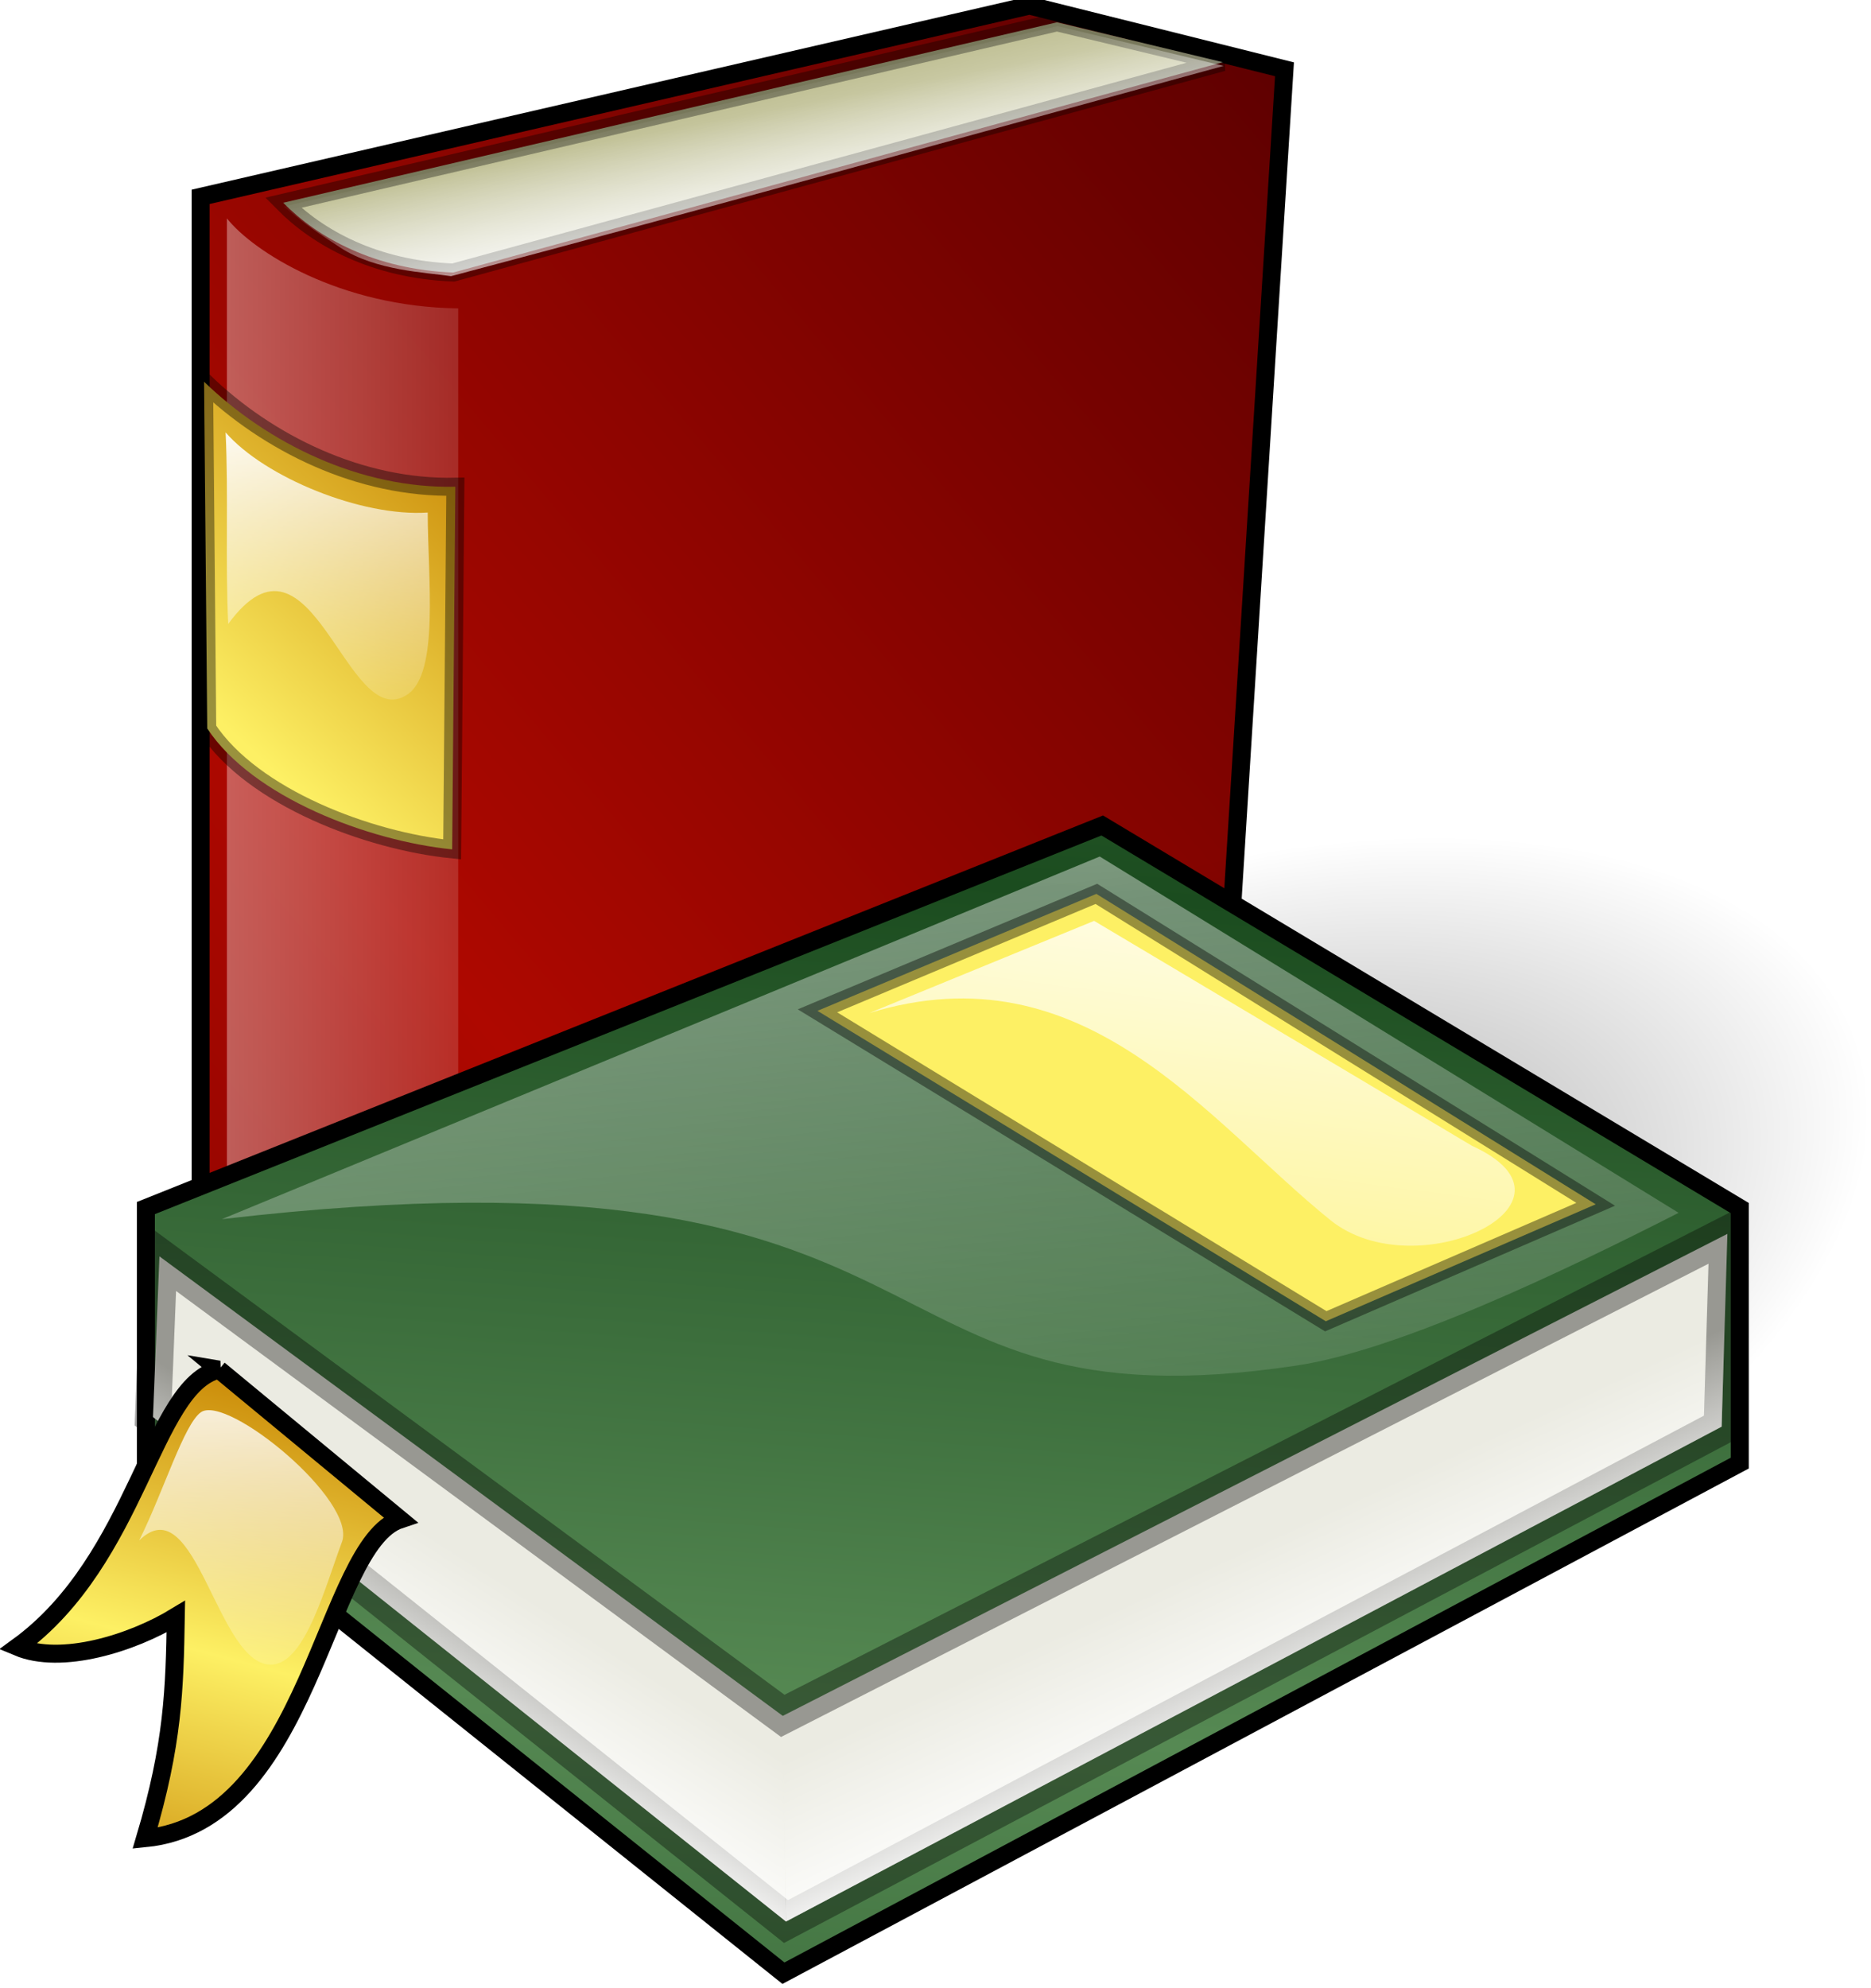 <?xml version="1.0" encoding="UTF-8" standalone="no"?>
<svg
   xmlns:dc="http://purl.org/dc/elements/1.1/"
   xmlns:cc="http://creativecommons.org/ns#"
   xmlns:rdf="http://www.w3.org/1999/02/22-rdf-syntax-ns#"
   xmlns:svg="http://www.w3.org/2000/svg"
   xmlns="http://www.w3.org/2000/svg"
   xmlns:xlink="http://www.w3.org/1999/xlink"
   xmlns:sodipodi="http://sodipodi.sourceforge.net/DTD/sodipodi-0.dtd"
   xmlns:inkscape="http://www.inkscape.org/namespaces/inkscape"
   viewBox="0 0 249.145 264.693"
   id="svg2"
   version="1.1"
   inkscape:version="0.92.3 (2405546, 2018-03-11)"
   width="249.145"
   height="264.693"
   sodipodi:docname="books.svg">
  <sodipodi:namedview
     pagecolor="#ffffff"
     bordercolor="#666666"
     borderopacity="1"
     objecttolerance="10"
     gridtolerance="10"
     guidetolerance="10"
     inkscape:pageopacity="0"
     inkscape:pageshadow="2"
     inkscape:window-width="1596"
     inkscape:window-height="837"
     id="namedview96"
     showgrid="false"
     inkscape:zoom="0.86047547"
     inkscape:cx="-128.87058"
     inkscape:cy="127.52634"
     inkscape:window-x="75"
     inkscape:window-y="34"
     inkscape:window-maximized="0"
     inkscape:current-layer="svg2" />
  <defs
     id="defs4">
    <linearGradient
       gradientTransform="matrix(0.747,0,0,1.338,0.25,132)"
       gradientUnits="userSpaceOnUse"
       id="lg2"
       x1="277.491"
       x2="286.712"
       y1="794.375"
       y2="776.557">
      <stop
         offset="0"
         stop-color="#ff0b00"
         id="stop7" />
      <stop
         offset="1"
         stop-color="#a40000"
         id="stop9" />
    </linearGradient>
    <linearGradient
       gradientUnits="userSpaceOnUse"
       id="G1"
       x1="194.286"
       x2="226.429">
      <stop
         offset="0"
         stop-color="#fff"
         id="stop12" />
      <stop
         offset="1"
         stop-color="#fff"
         stop-opacity="0"
         id="stop14" />
    </linearGradient>
    <linearGradient
       gradientTransform="matrix(1.959,0,0,0.511,0,280)"
       gradientUnits="userSpaceOnUse"
       id="G2"
       x1="121.738"
       x2="116.152"
       y1="1726.721"
       y2="1719.031">
      <stop
         offset="0"
         stop-color="#ebebe2"
         id="stop17" />
      <stop
         offset="1"
         stop-color="#bcbc8e"
         id="stop19" />
    </linearGradient>
    <linearGradient
       gradientTransform="matrix(1.176,0,0,0.85,0,280)"
       gradientUnits="userSpaceOnUse"
       id="G9"
       spreadMethod="reflect"
       x1="205.993"
       x2="211.853"
       y1="1137.605"
       y2="1082.942">
      <stop
         offset="0"
         stop-color="#568953"
         id="stop22" />
      <stop
         offset="1"
         stop-color="#1b4c1f"
         id="stop24" />
    </linearGradient>
    <linearGradient
       gradientTransform="matrix(0.747,0,0,1.338,0.25,132)"
       gradientUnits="userSpaceOnUse"
       id="lg1"
       x1="277.491"
       x2="286.712"
       xlink:href="#lg2"
       y1="794.375"
       y2="776.557">
      <stop
         offset="0"
         stop-color="#fdf064"
         id="stop27" />
      <stop
         offset="1"
         stop-color="#c68200"
         id="stop29" />
    </linearGradient>
    <linearGradient
       gradientTransform="matrix(0.881,0,0,1.135,0,280)"
       gradientUnits="userSpaceOnUse"
       id="G0"
       x1="296.137"
       x2="249.342"
       xlink:href="#G9"
       y1="768.038"
       y2="819.093">
      <stop
         offset="0"
         stop-color="#5e0000"
         id="stop32" />
      <stop
         offset="1"
         stop-color="#ae0800"
         id="stop34" />
    </linearGradient>
    <linearGradient
       gradientTransform="matrix(0.834,0,0,1.199,0,132)"
       id="G5"
       x1="250.287"
       x2="252.102"
       xlink:href="#G1"
       y1="868.116"
       y2="885.647" />
    <linearGradient
       gradientTransform="matrix(1.938,0,0,0.516,0,140)"
       id="G6"
       x1="126.136"
       x2="115.168"
       xlink:href="#G1"
       y1="1985.535"
       y2="1976.435" />
    <linearGradient
       id="G10"
       x1="199.821"
       x2="286.488"
       xlink:href="#G2" />
    <linearGradient
       gradientTransform="matrix(1.615,0,0,0.619,0,140)"
       id="G11"
       x1="143.156"
       x2="164.792"
       xlink:href="#G1"
       y1="1700.754"
       y2="1776.309" />
    <linearGradient
       id="G12"
       x2="0"
       xlink:href="#lg1"
       y1="1225.125"
       y2="1200.718" />
    <linearGradient
       gradientTransform="matrix(1.515,0,0,0.66,0,140)"
       id="G13"
       x1="140.257"
       x2="157.334"
       xlink:href="#G2"
       y1="1696.161"
       y2="1634.547" />
    <linearGradient
       gradientTransform="matrix(1.515,0,0,0.66,0,140)"
       id="G14"
       x1="175.508"
       x2="167.519"
       xlink:href="#G1"
       y1="1674.547"
       y2="1666.985" />
    <linearGradient
       gradientTransform="matrix(1.515,0,0,0.66,0,140)"
       id="G15"
       x1="140.183"
       x2="147.687"
       xlink:href="#G1"
       y1="1674.473"
       y2="1669.343" />
    <linearGradient
       gradientTransform="matrix(0.907,0,0,1.102,0,140)"
       id="G16"
       spreadMethod="reflect"
       x1="223.663"
       x2="226.883"
       xlink:href="#lg1"
       y1="1000.863"
       y2="985.929" />
    <linearGradient
       id="G17"
       x1="204.576"
       x2="204.618"
       xlink:href="#G1"
       y1="1225.941"
       y2="1246.992" />
    <linearGradient
       gradientTransform="matrix(1.362,0,0,0.734,0,140)"
       id="G18"
       x1="196.648"
       x2="182.967"
       xlink:href="#G1"
       y1="1437.268"
       y2="1493.874" />
    <linearGradient
       gradientTransform="matrix(0.747,0,0,1.338,0.25,132)"
       gradientUnits="userSpaceOnUse"
       id="lg4"
       x1="277.491"
       x2="286.712"
       xlink:href="#lg1"
       y1="794.375"
       y2="776.557" />
    <linearGradient
       gradientUnits="userSpaceOnUse"
       id="lg6"
       x1="122.264"
       x2="116.049"
       xlink:href="#G1"
       y1="36.737"
       y2="10.674"
       gradientTransform="translate(-12.541,0.033)" />
    <radialGradient
       cx="169.881"
       cy="1794.88"
       gradientTransform="scale(1.46,0.685)"
       gradientUnits="userSpaceOnUse"
       id="G7"
       r="44.525">
      <stop
         offset="0"
         stop-opacity=".4"
         id="stop50" />
      <stop
         offset="1"
         stop-opacity="0"
         id="stop52" />
    </radialGradient>
    <linearGradient
       inkscape:collect="always"
       xlink:href="#G1"
       id="linearGradient888"
       gradientUnits="userSpaceOnUse"
       x1="194.286"
       x2="226.429" />
    <linearGradient
       inkscape:collect="always"
       xlink:href="#G2"
       id="linearGradient890"
       gradientUnits="userSpaceOnUse"
       gradientTransform="matrix(1.959,0,0,0.511,0,280)"
       x1="121.738"
       y1="1726.721"
       x2="116.152"
       y2="1719.031" />
    <linearGradient
       inkscape:collect="always"
       xlink:href="#G9"
       id="linearGradient892"
       gradientUnits="userSpaceOnUse"
       gradientTransform="matrix(1.176,0,0,0.85,0,280)"
       x1="205.993"
       y1="1137.605"
       x2="211.853"
       y2="1082.942"
       spreadMethod="reflect" />
    <linearGradient
       inkscape:collect="always"
       xlink:href="#G2"
       id="linearGradient894"
       x1="199.821"
       x2="286.488" />
    <linearGradient
       inkscape:collect="always"
       xlink:href="#G1"
       id="linearGradient896"
       gradientTransform="matrix(1.515,0,0,0.66,0,140)"
       x1="175.508"
       y1="1674.547"
       x2="167.519"
       y2="1666.985" />
  </defs>
  <g
     transform="translate(-18.09,-22.835)"
     id="g54"
     inkscape:export-filename="/media/fernando/FER8G-BTRFS/PROGRAMACION/NONGNU.ORG/BSLTL/WEBSITE/bsltl/imagenes/books-42701.png"
     inkscape:export-xdpi="111.88119"
     inkscape:export-ydpi="111.88119">
    <g
       transform="matrix(2.396,0,0,2.396,-440.307,-2735.148)"
       id="g56">
      <path
         d="m 202.469,1162.016 46.063,-10.63 14.173,3.543 -3.543,56.693 -42.52,17.717 -14.173,-10.63 z"
         id="path58"
         inkscape:connector-curvature="0"
         style="fill:url(#G0);stroke:#000000" />
      <path
         d="m 203.929,1163.214 -1e-5,54.286 12.857,9.643 1e-5,-58.929 c -6.584,-0.076 -11.4,-3.157 -12.857,-5 z"
         id="path60"
         inkscape:connector-curvature="0"
         style="opacity:0.5;fill:url(#linearGradient888)" />
      <path
         d="m 207.056,1162.346 c 1.913,1.94 5.064,3.704 9.452,3.877 l 42.769,-11.689 -9.216,-2.217 z"
         id="p2"
         inkscape:connector-curvature="0"
         style="fill:url(#linearGradient890);stroke:#000000;stroke-opacity:0.2" />
      <path
         d="m 218.75,1168.25 41.25,-11.5 -0.75,24.5 c -1.417,26.833 -31.083,-18.833 -40.5,16.25 z"
         id="path63"
         inkscape:connector-curvature="0"
         style="opacity:0.5;fill:url(#G3)" />
      <path
         d="m 202.659,1172.291 c 3.536,3.418 8.662,5.951 13.965,5.834 l -0.177,20.153 c -4.655,-0.471 -11.078,-2.887 -13.612,-6.718 z"
         id="path65"
         inkscape:connector-curvature="0"
         style="fill:url(#lg4);stroke:#000000;stroke-opacity:0.392" />
      <path
         d="m 203.854,1175.104 c 2.167,2.5 7.568,4.705 11.235,4.455 0,3.667 0.659,8.908 -1.131,10.114 -3.394,2.284 -5.29,-10.306 -9.957,-3.922 -0.167,-3.417 0.02,-7.23 -0.146,-10.646 z"
         id="path67"
         inkscape:connector-curvature="0"
         style="fill:url(#G5)" />
      <use
         height="274.267"
         width="308.901"
         xlink:href="#p2"
         id="use69"
         style="fill:url(#G6)"
         x="0"
         y="0" />
    </g>
    <path
       d="m 313,1229.5 c 0,16.845 -29.101,30.5 -65,30.5 -35.899,0 -65,-13.655 -65,-30.5 0,-16.845 29.101,-30.5 65,-30.5 35.899,0 65,13.655 65,30.5 z"
       transform="matrix(1.382,-0.298,-0.064,1.769,-86.853,-1909.546)"
       id="path71"
       inkscape:connector-curvature="0"
       style="fill:url(#G7)" />
    <g
       transform="matrix(2.396,0,0,2.396,-440.307,-2735.148)"
       id="g73">
      <path
         d="m 199.425,1218.209 53.15,-21.26 35.433,21.26 v 14.173 l -53.15,28.346 -35.433,-28.346 z"
         id="path75"
         inkscape:connector-curvature="0"
         style="fill:url(#linearGradient892);stroke:#000000" />
      <path
         d="m 287.321,1219.643 -52.5,26.786 -34.643,-25.536 -0.357,8.928 35.179,28.036 52,-27.5 z"
         id="p10"
         inkscape:connector-curvature="0"
         style="fill:url(#linearGradient894);stroke:#000000;stroke-width:2;stroke-opacity:0.196" />
      <path
         d="m 203.647,1218.828 48.79,-20.153 32.173,19.799 c -6.246,3.182 -15.541,7.632 -21.213,8.485 -25.435,3.828 -17.324,-13.081 -59.751,-8.132 z"
         id="path78"
         inkscape:connector-curvature="0"
         style="opacity:0.5;fill:url(#G11)" />
      <path
         d="m 252.25,1200.75 -15.5,6.5 28.25,17.25 15,-6.5 z"
         id="path80"
         inkscape:connector-curvature="0"
         style="fill:url(#G12);stroke:#000000;stroke-opacity:0.4" />
      <use
         height="274.267"
         width="308.901"
         xlink:href="#p10"
         id="use82"
         style="fill:url(#G13);stroke:#000000;stroke-opacity:0.196"
         x="0"
         y="0" />
      <path
         d="m 287.321,1219.643 -52.5,26.786 0.179,11.428 52,-27.5 z"
         id="path84"
         inkscape:connector-curvature="0"
         style="fill:url(#linearGradient896)" />
      <path
         d="m 234.821,1246.429 -34.643,-25.536 -0.357,8.928 L 235,1257.857 Z"
         id="path86"
         inkscape:connector-curvature="0"
         style="fill:url(#G15)" />
      <path
         d="m 203.484,1227.186 10.071,8.325 c -4.224,1.405 -4.949,16.811 -14.173,17.717 1.569,-5.272 1.638,-8.293 1.707,-12.315 -2.431,1.478 -6.362,2.707 -8.793,1.685 6.73,-4.887 7.459,-14.525 11.189,-15.412 z"
         id="path88"
         inkscape:connector-curvature="0"
         style="fill:url(#G16);stroke:#000000" />
      <path
         d="m 202.491,1229.551 c -0.943,0.639 -2.086,4.421 -3.441,7.132 3.182,-3.123 4.349,7.152 7.425,6.894 1.822,-0.153 2.92,-4.332 3.846,-6.808 0.858,-2.293 -6.363,-8.212 -7.83,-7.218 z"
         id="path90"
         inkscape:connector-curvature="0"
         style="fill:url(#G17)" />
      <path
         d="m 252.125,1202.25 -12.5,5.125 c 11.958,-3.667 18.754,5.943 25.625,11.5 4.758,3.848 14.833,-0.958 7.875,-4.125 z"
         id="path92"
         inkscape:connector-curvature="0"
         style="fill:url(#G18)" />
    </g>
  </g>
  <path
     d="M 37.798,27.497 140.815,3.472 c 8.099,1.928 12.2,2.915 22.128,5.303 C 128.833,18.098 94.79,27.572 60.062,36.77 c -3.478,-0.52 -10.014,-0.719 -14.72,-3.787 -4.706,-3.069 -5.007,-3.46 -7.543,-5.485 z"
     id="path94"
     inkscape:export-xdpi="111.88119"
     inkscape:export-ydpi="111.88119"
     inkscape:export-filename="/media/fernando/FER8G-BTRFS/PROGRAMACION/NONGNU.ORG/BSLTL/WEBSITE/bsltl/imagenes/books-42701.png"
     inkscape:connector-curvature="0"
     style="fill:url(#lg6)" />
</svg>
